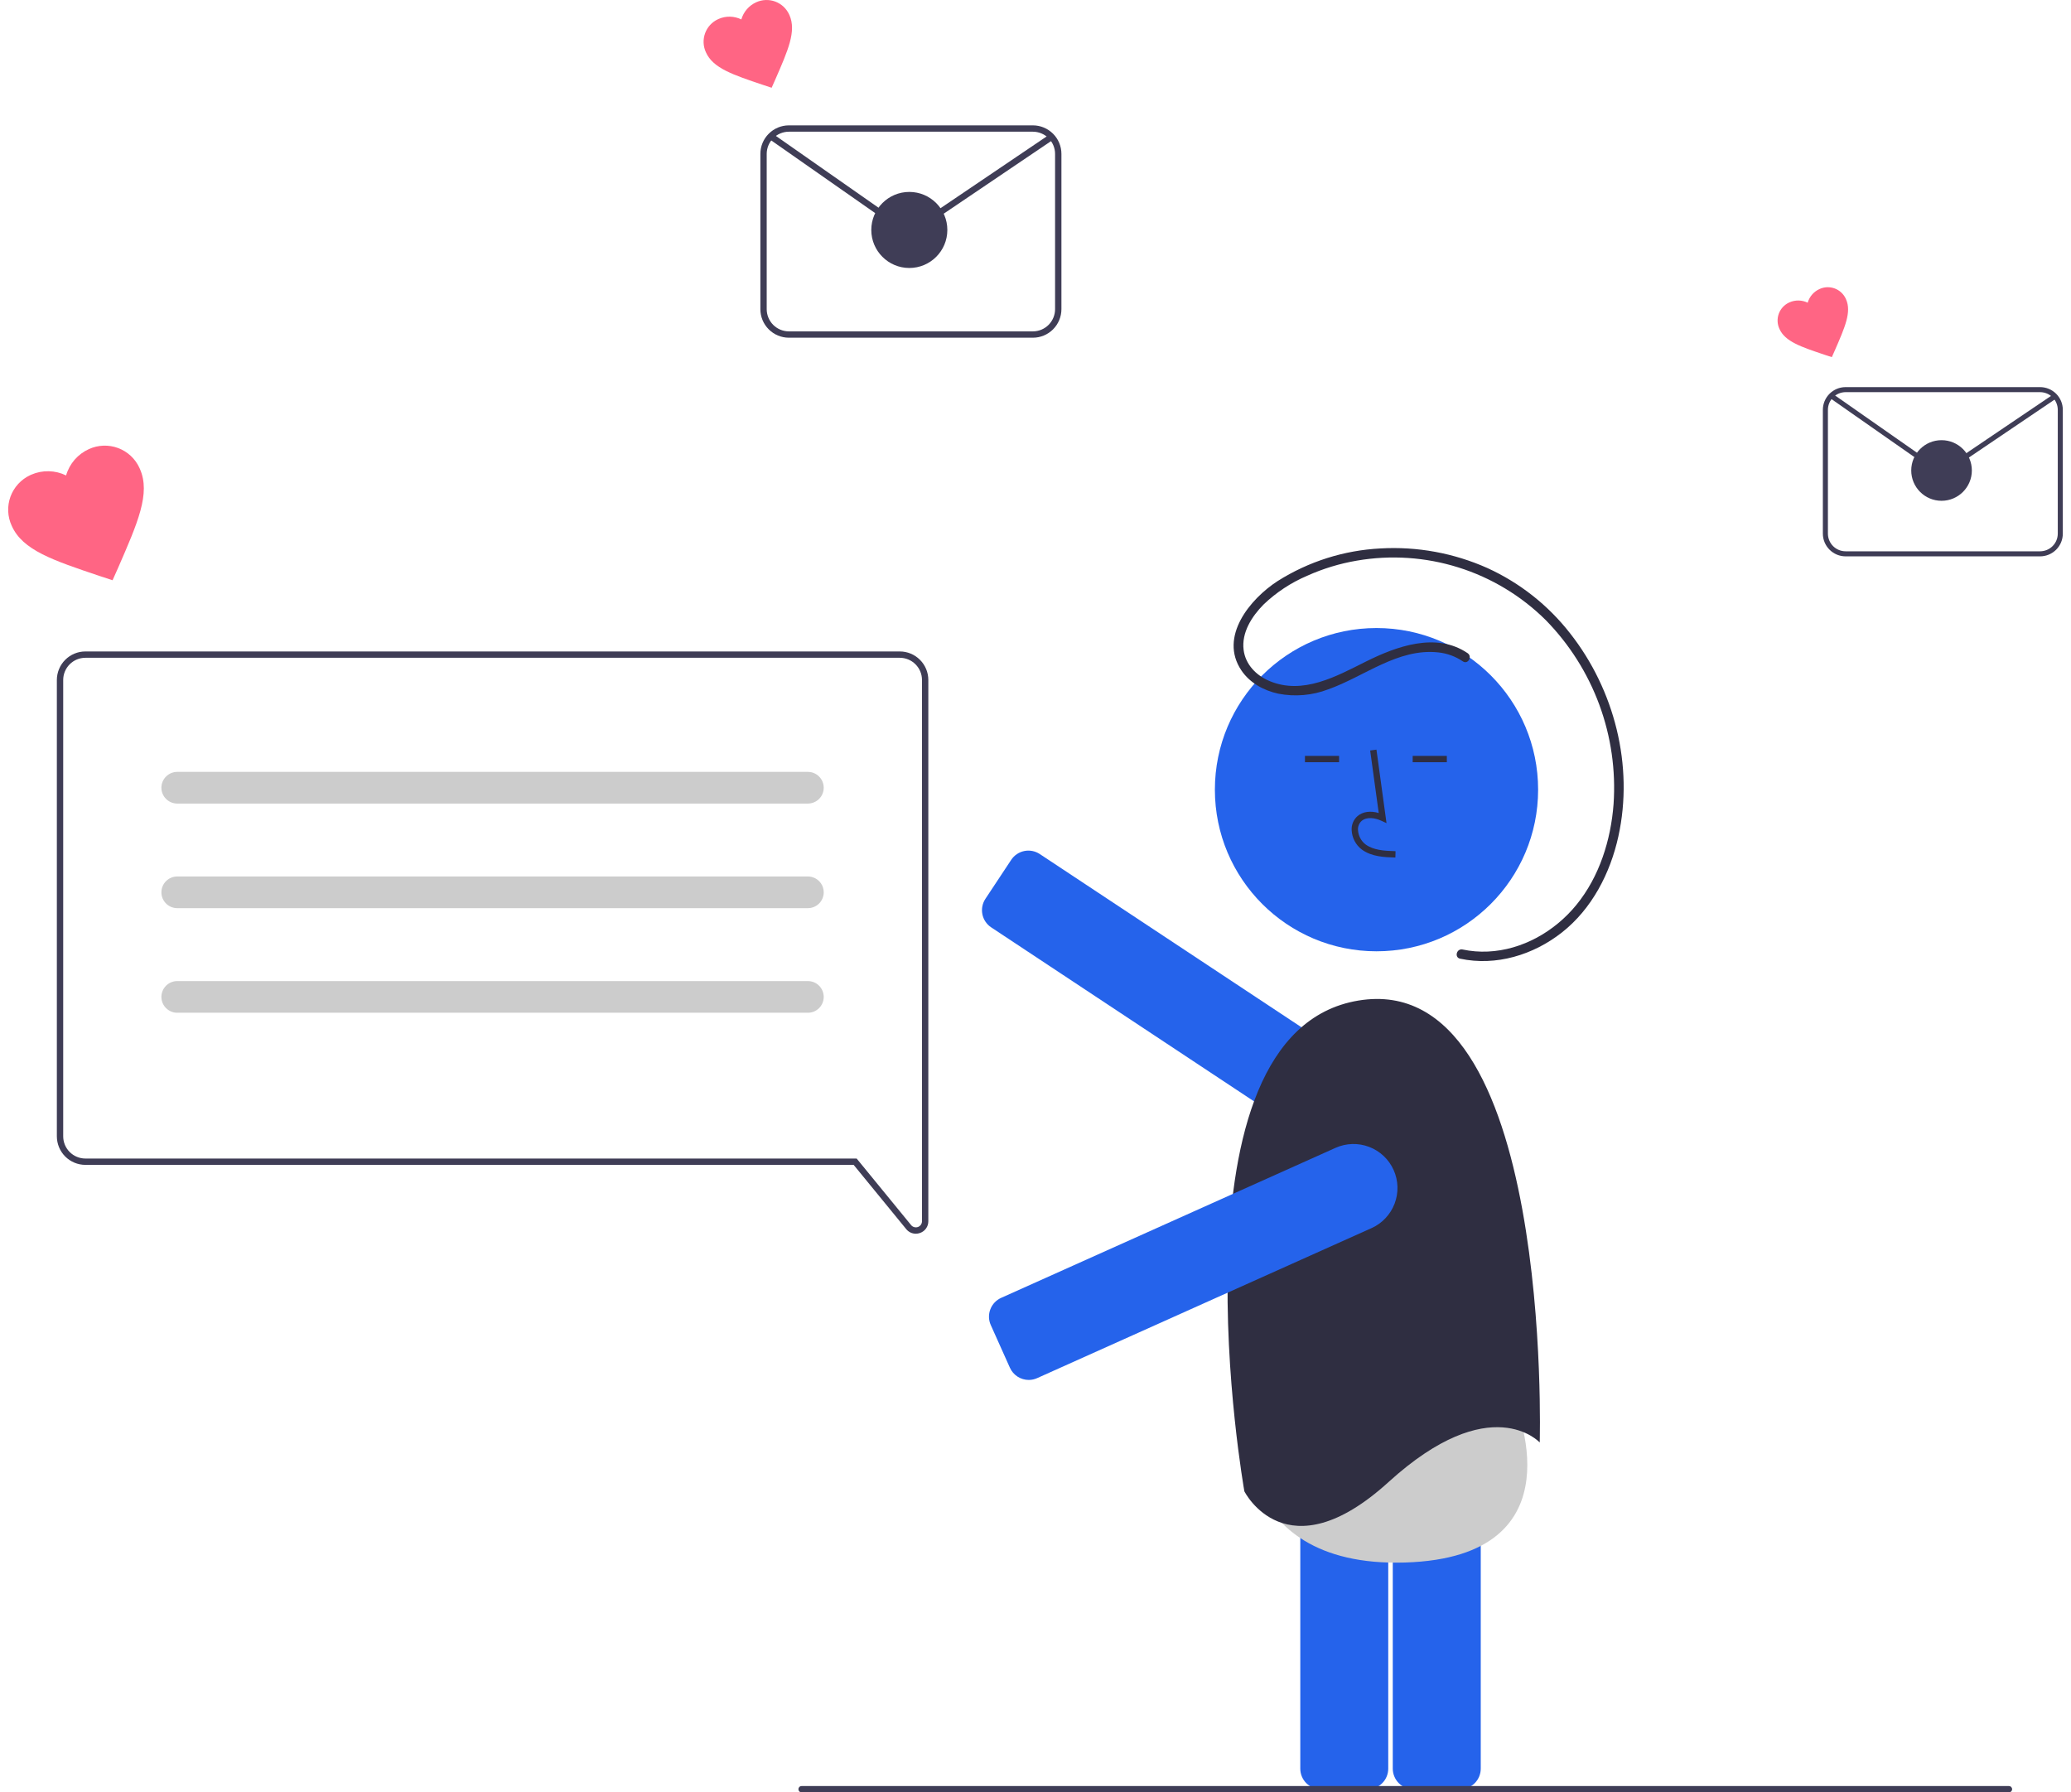 <svg width="104" height="90" viewBox="0 0 104 90" fill="none" xmlns="http://www.w3.org/2000/svg">
<g clip-path="url(#clip0_3032_4048)">
<path d="M73.325 89.842H70.976C70.702 89.842 70.439 89.733 70.245 89.539C70.051 89.345 69.942 89.082 69.941 88.808V69.232C69.942 68.957 70.051 68.695 70.245 68.501C70.439 68.307 70.702 68.198 70.976 68.197H73.325C73.599 68.198 73.862 68.307 74.056 68.501C74.25 68.695 74.359 68.957 74.359 69.232V88.808C74.359 89.082 74.25 89.345 74.056 89.539C73.862 89.733 73.599 89.842 73.325 89.842Z" fill="#2563EB"/>
<path d="M68.68 89.842H66.331C66.057 89.842 65.794 89.733 65.6 89.539C65.406 89.345 65.297 89.082 65.297 88.808V69.232C65.297 68.957 65.406 68.695 65.6 68.501C65.794 68.307 66.057 68.198 66.331 68.197H68.68C68.954 68.198 69.217 68.307 69.411 68.501C69.605 68.695 69.714 68.957 69.714 69.232V88.808C69.714 89.082 69.605 89.345 69.411 89.539C69.217 89.733 68.954 89.842 68.68 89.842Z" fill="#2563EB"/>
<path d="M62.485 70.749C62.485 70.749 61.598 78.729 70.556 78.458C79.515 78.187 76.03 70.346 76.03 70.346C76.03 70.346 74.157 68.875 69.425 70.298C64.693 71.721 62.485 70.749 62.485 70.749Z" fill="#CCCCCC"/>
<path d="M66.336 57.089C65.904 57.089 65.481 56.962 65.121 56.723L49.776 46.566C49.547 46.415 49.388 46.179 49.333 45.91C49.279 45.641 49.333 45.362 49.484 45.133L50.78 43.175C50.855 43.061 50.952 42.964 51.064 42.888C51.177 42.812 51.303 42.759 51.437 42.732C51.57 42.705 51.707 42.704 51.84 42.73C51.974 42.756 52.1 42.808 52.214 42.883L67.559 53.039C67.955 53.301 68.256 53.684 68.418 54.13C68.579 54.577 68.592 55.064 68.455 55.519C68.317 55.973 68.037 56.372 67.656 56.655C67.274 56.938 66.811 57.09 66.336 57.089Z" fill="#2563EB"/>
<path d="M69.124 47.767C73.606 47.767 77.24 44.133 77.24 39.651C77.24 35.169 73.606 31.535 69.124 31.535C64.641 31.535 61.008 35.169 61.008 39.651C61.008 44.133 64.641 47.767 69.124 47.767Z" fill="#2563EB"/>
<path d="M70.072 43.059C69.545 43.044 68.891 43.026 68.386 42.657C68.236 42.543 68.113 42.397 68.025 42.23C67.937 42.063 67.886 41.879 67.877 41.691C67.868 41.557 67.89 41.423 67.941 41.299C67.993 41.175 68.072 41.064 68.173 40.976C68.436 40.753 68.821 40.701 69.236 40.823L68.806 37.684L69.122 37.641L69.627 41.331L69.363 41.21C69.058 41.07 68.639 40.999 68.379 41.219C68.315 41.276 68.265 41.348 68.233 41.428C68.201 41.508 68.188 41.594 68.195 41.68C68.203 41.82 68.241 41.957 68.306 42.081C68.371 42.206 68.463 42.314 68.574 42.4C68.967 42.687 69.488 42.724 70.08 42.74L70.072 43.059Z" fill="#2F2E41"/>
<path d="M67.245 37.955H65.531V38.273H67.245V37.955Z" fill="#2F2E41"/>
<path d="M72.656 37.955H70.941V38.273H72.656V37.955Z" fill="#2F2E41"/>
<path d="M77.321 72.431C77.321 72.431 78.022 48.606 68.212 50.241C58.401 51.876 62.489 74.883 62.489 74.883C62.489 74.883 64.591 79.088 69.73 74.416C74.869 69.745 77.321 72.431 77.321 72.431Z" fill="#2F2E41"/>
<path d="M51.661 69.29C51.462 69.29 51.266 69.232 51.099 69.124C50.931 69.016 50.798 68.861 50.716 68.679L49.755 66.536C49.699 66.412 49.668 66.278 49.664 66.142C49.661 66.007 49.683 65.871 49.732 65.745C49.78 65.618 49.853 65.501 49.946 65.403C50.039 65.304 50.151 65.224 50.275 65.169L67.065 57.637C67.329 57.518 67.615 57.453 67.905 57.444C68.195 57.436 68.484 57.485 68.755 57.588C69.026 57.691 69.274 57.847 69.485 58.046C69.696 58.245 69.865 58.483 69.984 58.748C70.103 59.013 70.168 59.298 70.177 59.588C70.185 59.878 70.136 60.167 70.033 60.438C69.93 60.709 69.774 60.957 69.575 61.168C69.376 61.379 69.138 61.549 68.873 61.667L52.083 69.199C51.951 69.259 51.807 69.29 51.661 69.29Z" fill="#2563EB"/>
<path d="M73.7 32.797C72.121 31.725 70.128 32.453 68.594 33.218C67.103 33.962 65.424 34.907 63.738 34.191C63.08 33.912 62.544 33.365 62.451 32.633C62.34 31.762 62.867 30.946 63.454 30.353C64.091 29.744 64.833 29.255 65.644 28.91C66.44 28.552 67.278 28.297 68.138 28.151C69.841 27.857 71.59 27.974 73.24 28.493C74.889 29.011 76.39 29.916 77.619 31.132C78.808 32.345 79.726 33.795 80.314 35.388C80.901 36.981 81.145 38.68 81.029 40.374C80.894 42.179 80.318 44.02 79.161 45.437C78.076 46.767 76.451 47.702 74.716 47.78C74.291 47.8 73.865 47.765 73.449 47.677C73.149 47.613 73.021 48.073 73.322 48.138C75.129 48.523 77 47.95 78.433 46.823C79.941 45.637 80.867 43.841 81.272 41.99C82.049 38.448 81.076 34.637 78.847 31.802C77.746 30.39 76.32 29.264 74.691 28.522C73.008 27.771 71.169 27.433 69.329 27.538C67.494 27.63 65.714 28.195 64.16 29.176C62.771 30.074 61.205 31.977 62.338 33.661C62.762 34.291 63.466 34.675 64.196 34.832C65.034 34.995 65.901 34.92 66.698 34.614C68.513 33.973 70.192 32.541 72.224 32.758C72.667 32.804 73.091 32.959 73.46 33.209C73.714 33.382 73.953 32.969 73.7 32.797Z" fill="#2F2E41"/>
<path d="M45.989 61.948C45.896 61.947 45.805 61.927 45.722 61.887C45.639 61.847 45.565 61.789 45.508 61.717L42.868 58.491H4.288C3.908 58.491 3.544 58.34 3.275 58.071C3.007 57.803 2.856 57.439 2.855 57.059V34.143C2.856 33.764 3.007 33.399 3.275 33.131C3.544 32.862 3.908 32.711 4.288 32.711H45.186C45.566 32.711 45.93 32.862 46.198 33.131C46.467 33.399 46.618 33.764 46.618 34.143V61.321C46.619 61.45 46.58 61.576 46.505 61.682C46.431 61.788 46.325 61.868 46.203 61.91C46.134 61.935 46.062 61.948 45.989 61.948ZM4.288 33.029C3.992 33.029 3.709 33.147 3.5 33.356C3.292 33.565 3.174 33.848 3.174 34.143V57.059C3.174 57.354 3.292 57.637 3.5 57.846C3.709 58.055 3.992 58.172 4.288 58.173H43.019L45.754 61.516C45.794 61.565 45.848 61.6 45.91 61.617C45.971 61.634 46.036 61.632 46.096 61.611C46.155 61.589 46.207 61.55 46.244 61.498C46.28 61.446 46.3 61.384 46.3 61.321V34.143C46.3 33.848 46.182 33.565 45.973 33.356C45.764 33.147 45.481 33.029 45.186 33.029H4.288Z" fill="#3F3D56"/>
<path d="M40.569 40.349H8.901C8.69 40.349 8.488 40.265 8.339 40.116C8.189 39.967 8.105 39.764 8.105 39.553C8.105 39.343 8.189 39.14 8.339 38.991C8.488 38.842 8.69 38.758 8.901 38.758H40.569C40.78 38.758 40.983 38.842 41.132 38.991C41.281 39.14 41.365 39.343 41.365 39.553C41.365 39.764 41.281 39.967 41.132 40.116C40.983 40.265 40.78 40.349 40.569 40.349Z" fill="#CCCCCC"/>
<path d="M40.569 45.601H8.901C8.69 45.601 8.488 45.517 8.339 45.368C8.189 45.219 8.105 45.017 8.105 44.805C8.105 44.594 8.189 44.392 8.339 44.243C8.488 44.094 8.69 44.01 8.901 44.01H40.569C40.78 44.01 40.983 44.094 41.132 44.243C41.281 44.392 41.365 44.594 41.365 44.805C41.365 45.017 41.281 45.219 41.132 45.368C40.983 45.517 40.78 45.601 40.569 45.601Z" fill="#CCCCCC"/>
<path d="M40.569 50.853H8.901C8.69 50.853 8.488 50.769 8.339 50.62C8.189 50.471 8.105 50.268 8.105 50.057C8.105 49.846 8.189 49.644 8.339 49.495C8.488 49.346 8.69 49.262 8.901 49.262H40.569C40.78 49.262 40.983 49.346 41.132 49.495C41.281 49.644 41.365 49.846 41.365 50.057C41.365 50.268 41.281 50.471 41.132 50.62C40.983 50.769 40.78 50.853 40.569 50.853Z" fill="#CCCCCC"/>
<path d="M5.653 29.135L4.999 28.921C2.667 28.134 1.134 27.632 0.589 26.402C0.483 26.174 0.423 25.927 0.412 25.676C0.401 25.425 0.44 25.174 0.526 24.938C0.613 24.701 0.745 24.484 0.915 24.299C1.085 24.114 1.29 23.964 1.518 23.858C1.535 23.85 1.552 23.843 1.569 23.835C1.846 23.714 2.146 23.655 2.448 23.662C2.75 23.668 3.047 23.74 3.319 23.873C3.402 23.583 3.548 23.314 3.746 23.085C3.944 22.857 4.19 22.674 4.465 22.55C4.927 22.339 5.454 22.32 5.93 22.497C6.406 22.674 6.792 23.033 7.003 23.495C7.011 23.512 7.018 23.529 7.025 23.546C7.571 24.776 6.915 26.25 5.933 28.507L5.653 29.135Z" fill="#FF6584"/>
<path d="M38.75 4.406L38.324 4.266C36.803 3.753 35.804 3.426 35.448 2.624C35.379 2.475 35.34 2.314 35.333 2.151C35.326 1.987 35.352 1.823 35.408 1.669C35.464 1.515 35.55 1.374 35.661 1.253C35.772 1.132 35.906 1.035 36.054 0.966C36.065 0.961 36.076 0.956 36.087 0.951C36.268 0.872 36.463 0.833 36.66 0.837C36.857 0.842 37.051 0.889 37.228 0.975C37.283 0.786 37.378 0.611 37.507 0.462C37.636 0.313 37.796 0.194 37.976 0.113C38.125 0.045 38.286 0.007 38.45 0.001C38.613 -0.005 38.777 0.021 38.93 0.078C39.084 0.136 39.225 0.223 39.345 0.334C39.465 0.446 39.562 0.58 39.63 0.729C39.635 0.74 39.64 0.751 39.645 0.762C40.001 1.564 39.573 2.525 38.932 3.996L38.75 4.406Z" fill="#FF6584"/>
<path d="M51.869 16.957H39.616C39.236 16.957 38.872 16.806 38.604 16.537C38.335 16.269 38.184 15.905 38.184 15.525V7.727C38.184 7.347 38.335 6.983 38.604 6.715C38.872 6.446 39.236 6.295 39.616 6.295H51.869C52.249 6.295 52.613 6.446 52.882 6.715C53.15 6.983 53.301 7.347 53.302 7.727V15.525C53.301 15.905 53.15 16.269 52.882 16.537C52.613 16.806 52.249 16.957 51.869 16.957ZM39.616 6.613C39.321 6.614 39.037 6.731 38.828 6.94C38.62 7.149 38.502 7.432 38.502 7.727V15.525C38.502 15.82 38.62 16.103 38.828 16.312C39.037 16.521 39.321 16.639 39.616 16.639H51.869C52.165 16.639 52.448 16.521 52.657 16.312C52.865 16.103 52.983 15.82 52.983 15.525V7.727C52.983 7.432 52.865 7.149 52.657 6.94C52.448 6.731 52.165 6.614 51.869 6.613H39.616Z" fill="#3F3D56"/>
<path d="M45.678 11.555C45.35 11.556 45.031 11.456 44.762 11.269L38.613 6.97L38.796 6.709L44.944 11.008C45.157 11.155 45.409 11.235 45.668 11.237C45.926 11.239 46.179 11.163 46.394 11.019L52.724 6.74L52.902 7.004L46.573 11.283C46.308 11.461 45.997 11.556 45.678 11.555Z" fill="#3F3D56"/>
<path d="M45.663 13.456C46.718 13.456 47.573 12.601 47.573 11.546C47.573 10.492 46.718 9.637 45.663 9.637C44.609 9.637 43.754 10.492 43.754 11.546C43.754 12.601 44.609 13.456 45.663 13.456Z" fill="#3F3D56"/>
<path d="M91.99 17.933L91.65 17.822C90.438 17.414 89.642 17.153 89.358 16.513C89.247 16.274 89.236 16 89.326 15.752C89.417 15.505 89.602 15.303 89.841 15.192C89.85 15.188 89.859 15.184 89.868 15.18C90.011 15.117 90.167 15.086 90.324 15.089C90.481 15.093 90.636 15.13 90.777 15.199C90.82 15.048 90.896 14.909 90.999 14.79C91.102 14.671 91.23 14.576 91.373 14.512C91.492 14.458 91.62 14.427 91.751 14.422C91.881 14.418 92.011 14.439 92.134 14.484C92.256 14.53 92.369 14.599 92.464 14.688C92.56 14.777 92.637 14.884 92.692 15.003C92.695 15.012 92.699 15.021 92.703 15.029C92.987 15.669 92.646 16.434 92.135 17.607L91.99 17.933Z" fill="#FF6584"/>
<path d="M102.448 27.936H92.681C92.378 27.936 92.088 27.815 91.874 27.601C91.66 27.387 91.539 27.097 91.539 26.794V20.579C91.539 20.276 91.66 19.986 91.874 19.772C92.088 19.558 92.378 19.438 92.681 19.438H102.448C102.75 19.438 103.041 19.558 103.255 19.772C103.469 19.986 103.589 20.276 103.589 20.579V26.794C103.589 27.097 103.469 27.387 103.255 27.601C103.041 27.815 102.75 27.936 102.448 27.936ZM92.681 19.691C92.445 19.692 92.22 19.785 92.053 19.951C91.887 20.118 91.793 20.344 91.793 20.579V26.794C91.793 27.03 91.887 27.256 92.053 27.422C92.22 27.588 92.445 27.682 92.681 27.682H102.448C102.683 27.682 102.909 27.588 103.075 27.422C103.242 27.256 103.335 27.03 103.336 26.794V20.579C103.335 20.344 103.242 20.118 103.075 19.951C102.909 19.785 102.683 19.692 102.448 19.691H92.681Z" fill="#3F3D56"/>
<path d="M97.51 23.63C97.249 23.631 96.994 23.551 96.78 23.402L91.879 19.975L92.024 19.768L96.925 23.194C97.095 23.311 97.296 23.375 97.502 23.377C97.708 23.378 97.91 23.318 98.081 23.203L103.126 19.792L103.268 20.002L98.223 23.413C98.012 23.555 97.764 23.631 97.51 23.63Z" fill="#3F3D56"/>
<path d="M97.499 25.146C98.339 25.146 99.021 24.464 99.021 23.624C99.021 22.783 98.339 22.102 97.499 22.102C96.658 22.102 95.977 22.783 95.977 23.624C95.977 24.464 96.658 25.146 97.499 25.146Z" fill="#3F3D56"/>
<path d="M100.884 90H40.253C40.211 90 40.17 89.983 40.14 89.953C40.111 89.924 40.094 89.883 40.094 89.841C40.094 89.799 40.111 89.758 40.14 89.728C40.17 89.698 40.211 89.682 40.253 89.682H100.884C100.926 89.682 100.967 89.698 100.997 89.728C101.026 89.758 101.043 89.799 101.043 89.841C101.043 89.883 101.026 89.924 100.997 89.953C100.967 89.983 100.926 90 100.884 90Z" fill="#3F3D56"/>
</g>
<defs>
<clipPath id="clip0_3032_4048">
<rect width="103.179" height="90" fill="white" transform="translate(0.41)"/>
</clipPath>
</defs>
</svg>
